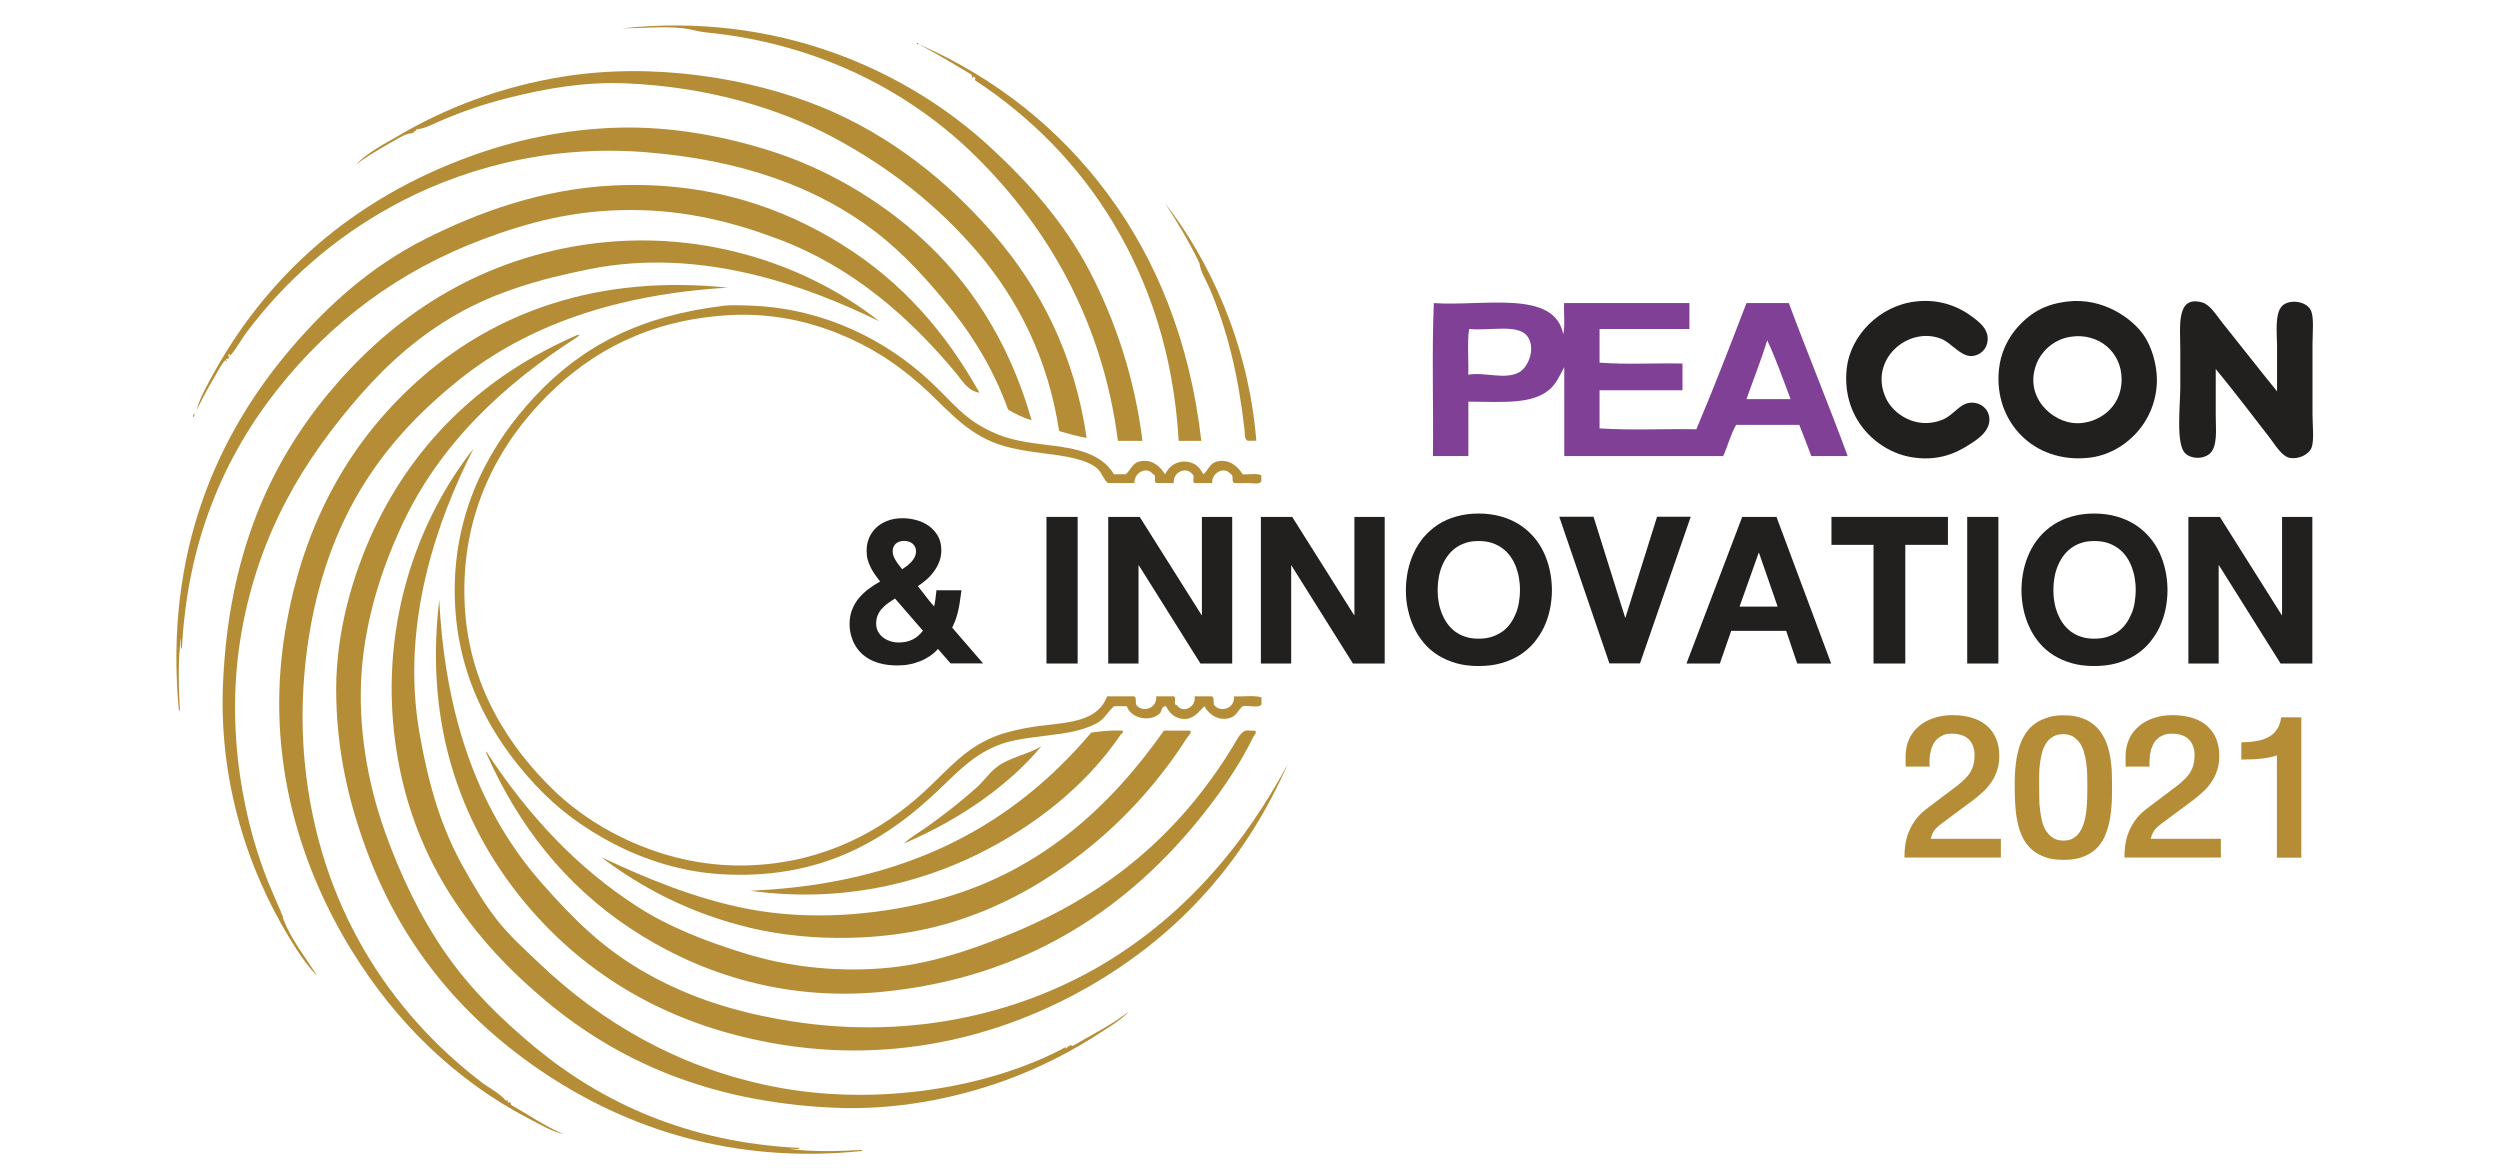 <?xml version="1.0" encoding="utf-8"?>
<!-- Generator: Adobe Illustrator 25.4.1, SVG Export Plug-In . SVG Version: 6.00 Build 0)  -->
<svg version="1.1" id="Layer_1" xmlns="http://www.w3.org/2000/svg" xmlns:xlink="http://www.w3.org/1999/xlink" x="0px" y="0px"
	 viewBox="0 0 170 80" style="enable-background:new 0 0 170 80;" xml:space="preserve">
<style type="text/css">
	.st0{fill-rule:evenodd;clip-rule:evenodd;fill:#221F1F;}
	.st1{fill-rule:evenodd;clip-rule:evenodd;fill:#804096;}
	.st2{fill-rule:evenodd;clip-rule:evenodd;fill:#B48D36;}
	.st3{fill:#221F1F;}
	.st4{fill:#B48D36;}
</style>
<g>
	<g>
		<g>
			<g>
				<g>
					<path class="st0" d="M130.28,20.5c1.64-0.19,2.96,0.36,3.94,1.12c0.59,0.45,0.99,0.87,0.94,1.53
						c-0.05,0.61-0.52,1.02-1.06,1.06c-0.78,0.05-1.38-0.89-2.12-1.18c-2.23-0.86-4.9,1.41-3.76,4c0.52,1.17,2.12,2.19,3.82,1.53
						c0.86-0.33,1.21-1.19,2.06-1.18c0.64,0.01,1.16,0.47,1.18,1.12c0.02,0.87-0.87,1.42-1.41,1.76c-0.99,0.64-2.24,1.12-3.94,0.82
						c-2.36-0.42-4.73-2.68-4.35-6.05C125.83,22.84,127.78,20.78,130.28,20.5z"/>
				</g>
				<g>
					<path class="st0" d="M140.62,20.5c2.38-0.27,4.32,1.13,5.11,2.23c0.59,0.82,0.94,2.06,0.94,3.11c-0.01,2.85-2.2,5.03-4.64,5.29
						c-3.78,0.4-6.43-2.49-6.11-5.93c0.11-1.21,0.59-2.03,0.94-2.53c0.38-0.53,0.94-1.07,1.47-1.41
						C138.92,20.89,139.58,20.62,140.62,20.5z M138.51,24.67c-0.94,2.29,1.03,4.08,2.7,4.11c1.36,0.03,3.07-0.97,3.06-3
						c-0.01-1.87-1.59-3.17-3.47-2.88C139.53,23.1,138.77,24.02,138.51,24.67z"/>
				</g>
				<g>
					<path class="st0" d="M154.84,26.61c0-1.11,0-1.97,0-3.11c0-0.79-0.18-2.17,0.35-2.7c0.46-0.46,1.62-0.35,1.94,0.29
						c0.24,0.48,0.12,1.53,0.12,2.29c0,1.43,0,3.23,0,4.76c0,0.8,0.12,1.8-0.06,2.29c-0.18,0.48-0.88,0.81-1.47,0.71
						c-0.56-0.1-0.99-0.87-1.41-1.41c-1.26-1.63-2.34-3.05-3.64-4.64c0,1.01,0,1.97,0,3.17c0,0.94,0.16,2.17-0.47,2.64
						c-0.41,0.31-1.16,0.33-1.59-0.06c-0.67-0.6-0.35-3.22-0.35-4.58c0-0.86,0-1.67,0-2.47c0-1.59-0.3-3.71,1.47-3.23
						c0.57,0.16,0.94,0.83,1.41,1.41C152.39,23.53,153.65,25.15,154.84,26.61z"/>
				</g>
			</g>
			<g>
				<g>
					<path class="st1" d="M106.3,22.73c0.14-0.59,0.02-1.43,0.06-2.12c2.84,0,5.68,0,8.52,0c0,0.59,0,1.18,0,1.76
						c-2.04,0-4.07,0-6.11,0c0,0.76,0,1.53,0,2.29c1.76,0.14,3.78,0.02,5.64,0.06c0,0.61,0,1.21,0,1.82c-1.88,0-3.76,0-5.64,0
						c0,0.86,0,1.72,0,2.59c2.08,0.14,4.41,0.02,6.58,0.06c1.19-2.8,2.3-5.69,3.41-8.58c0.96,0,1.92,0,2.88,0
						c1.3,3.5,2.71,6.89,4,10.4c-0.82,0-1.65,0-2.47,0c-0.27-0.71-0.54-1.42-0.82-2.12c-1.43,0-2.86,0-4.29,0
						c-0.37,0.63-0.57,1.43-0.88,2.12c-3.6,0-7.21,0-10.81,0c0-2.02,0-4.03,0-6.05c-0.3,0.55-0.49,1.02-0.88,1.41
						c-1.18,1.17-3.29,0.95-5.64,0.94c0,1.23,0,2.47,0,3.7c-0.8,0-1.61,0-2.41,0c0.04-3.45-0.08-7.05,0.06-10.4
						C100.91,20.84,105.71,19.67,106.3,22.73z M103.31,25.31c0.66-0.37,1.14-1.7,0.53-2.47c-0.65-0.82-2.5-0.33-3.94-0.47
						c-0.14,0.92-0.02,2.1-0.06,3.11C100.95,25.28,102.36,25.85,103.31,25.31z M118.76,27.14c1,0,2,0,3,0
						c-0.51-1.35-0.99-2.73-1.59-4C119.75,24.52,119.23,25.8,118.76,27.14z"/>
				</g>
			</g>
		</g>
		<g>
			<g>
				<path class="st2" d="M77.69,29.98c-0.56,0-1.11,0-1.67,0c-1.06-8.19-4.78-14.47-9.55-19.23c-4.33-4.33-10.61-7.79-18.5-8.55
					c-0.47-0.05-0.98-0.21-1.47-0.27c-1.42-0.16-2.76-0.01-4.21,0c10.47-1.14,19.28,2.76,25.05,8.08c2.68,2.47,5.02,5.13,6.75,8.42
					C75.84,21.79,77.15,25.68,77.69,29.98z"/>
			</g>
			<g>
				<path class="st2" d="M66.6,26.7c-0.79-0.11-1.17-0.82-1.6-1.34c-3.12-3.74-6.96-7.17-12.02-9.08c-3.07-1.16-6.31-2-10.08-2
					c-3.86,0-6.99,0.84-10.09,2c-5.76,2.17-10.35,5.66-13.96,10.22c-3.57,4.52-6.12,10.27-6.48,17.63
					c-0.15-0.11-0.02-0.51-0.07-0.73c-0.2,1.43-0.16,3.29-0.07,4.81c0.02,0.12-0.06,0.14-0.07,0.07
					c-1.01-10.87,2.72-18.86,7.68-24.65c2.49-2.9,5.36-5.49,9.02-7.35c3.66-1.85,8.01-3.44,12.89-3.67
					c6.44-0.3,11.5,1.52,15.49,4.01C61.3,19.14,64.3,22.58,66.6,26.7z"/>
			</g>
			<g>
				<path class="st2" d="M75.75,32.25c0.27,0,0.53,0,0.8,0c0.33-0.27,0.44-0.75,0.93-0.87c0.84-0.2,1.41,0.33,1.74,0.87
					c0.31-0.61,0.93-1.03,1.74-0.8c0.45,0.13,0.65,0.42,0.87,0.8c0.33-0.27,0.44-0.76,0.93-0.87c0.83-0.19,1.41,0.33,1.74,0.87
					c0.4,0.04,0.98-0.09,1.27,0.07c0,0.13,0,0.27,0,0.4c-0.11,0.25-0.56,0.13-0.87,0.13c-0.33,0.01-0.67,0-0.93,0
					c-0.28-0.01-0.04-0.54-0.27-0.6c-0.44-0.58-1.33-0.1-1.27,0.6c-0.38,0-0.76,0-1.14,0c-0.3,0.03-0.01-0.52-0.2-0.6
					c-0.44-0.56-1.35-0.15-1.27,0.6c-0.38,0-0.76,0-1.14,0c-0.3,0.01,0-0.58-0.27-0.6c-0.45-0.59-1.31-0.09-1.27,0.6
					c-0.6,0-1.2,0-1.8,0c-0.37-0.34-0.41-0.72-0.73-1c-0.73-0.62-2.16-0.84-3.47-1c-1.37-0.17-2.68-0.38-3.67-0.8
					c-2.09-0.88-3.24-2.45-4.94-3.94c-1.69-1.48-3.37-2.55-5.48-3.41c-2.13-0.87-4.65-1.43-7.48-1.27
					c-5.4,0.32-9.32,2.44-12.36,5.48c-3.14,3.14-5.93,7.82-5.61,14.23c0.27,5.52,3.05,9.71,6.08,12.62
					c1.57,1.51,3.52,2.78,5.68,3.67c2.18,0.91,4.87,1.56,7.88,1.4c4.92-0.25,8.74-2.35,11.62-5.01c1.58-1.46,2.66-2.83,4.61-3.67
					c0.91-0.39,2.24-0.67,3.34-0.8c1.95-0.24,3.85-0.31,4.47-2c0.6,0,1.2,0,1.8,0c0.24,0.02,0.1,0.43,0.2,0.6
					c0.45,0.56,1.43,0.18,1.34-0.6c0.38,0,0.76,0,1.14,0c0.32-0.03-0.04,0.62,0.27,0.6c0.39,0.6,1.34,0.13,1.2-0.6
					c0.38,0,0.76,0,1.14,0c0.24,0.02,0.1,0.43,0.2,0.6c0.45,0.56,1.44,0.18,1.34-0.6c0.6,0.04,1.38-0.09,1.87,0.07
					c0,0.16,0,0.31,0,0.47c-0.17,0.3-0.88,0.05-1.27,0.13c-0.33,0.25-0.41,0.66-0.87,0.8c-0.74,0.23-1.43-0.2-1.74-0.8
					c-0.37,0.34-0.68,0.86-1.34,0.87c-0.59,0.01-1.04-0.36-1.27-0.87c-0.3-0.01-0.29,0.29-0.4,0.47c-0.67,0.66-2,0.36-2.27-0.47
					c-0.29,0-0.58,0-0.87,0c-0.51,0.49-0.64,0.86-1.14,1.14c-1.83,1.04-4.78,0.71-6.81,1.54c-1.92,0.78-3.02,2.19-4.68,3.67
					c-3.35,3.01-7.63,5.44-14.03,5.08c-2.76-0.16-5.29-1-7.35-2.07c-2.06-1.07-3.82-2.37-5.34-4.01c-2.96-3.18-5.48-7.49-5.48-13.22
					c0-5.7,2.52-10.06,5.48-13.22c3.19-3.41,7.15-5.46,12.82-6.14c0.46-0.06,1.35-0.03,2,0c4.97,0.22,9.08,2.43,11.89,5.01
					c1.72,1.57,2.44,2.8,4.74,3.74c1.02,0.42,2.22,0.58,3.47,0.73C73.29,30.49,74.93,30.88,75.75,32.25z"/>
			</g>
			<g>
				<path class="st2" d="M76.28,49.68c0.23,0.06-0.07,0.27-0.07,0.27c-2.33,3.44-5.81,6.21-9.75,8.15
					c-4.1,2.01-9.37,3.31-15.43,2.47c10.85-0.46,17.99-4.63,23.17-10.75C74.85,49.72,75.51,49.65,76.28,49.68z"/>
			</g>
			<g>
				<path class="st2" d="M81.69,29.98c-0.51,0-1.02,0-1.54,0c-0.34-5.95-2.04-10.79-4.41-14.76c-2.38-3.97-5.59-7.23-9.42-9.75
					c-0.11-0.18,0.2-0.06-0.13-0.27c-0.07,0.21-0.08,0.05-0.13-0.13C64.88,4.36,63.69,3.65,62.46,3c-0.28,0.06-0.01-0.2,0,0
					c5.31,2.32,9.64,5.82,12.89,10.22C78.6,17.61,80.91,23.16,81.69,29.98z"/>
			</g>
			<g>
				<path class="st2" d="M24.19,11.21c0.79-0.84,1.88-1.38,2.94-2c3.11-1.83,6.91-3.33,11.22-4.01c6.21-0.98,12.73,0.13,17.5,2.07
					c4.64,1.89,8.59,5.04,11.69,8.62c3.19,3.68,5.54,8.23,6.35,13.89c-0.66-0.12-1.27-0.29-1.87-0.47
					c-0.75-4.95-2.81-8.95-5.54-12.16c-2.73-3.19-6-5.77-9.82-7.81c-3.78-2.02-8.57-3.43-14.03-3.67c-2.85-0.13-5.5,0.35-7.88,0.94
					c-1.79,0.44-3.39,0.99-4.94,1.67c-0.49,0.22-1.01,0.48-1.54,0.53c0.16,0.17-0.16,0.08-0.13,0.07c-0.01,0,0.12,0.14,0,0.13
					C28,9,28.06,9.08,27.99,9.07c-0.39-0.02-1.09,0.45-1.6,0.73C25.61,10.25,24.75,10.76,24.19,11.21z"/>
			</g>
			<g>
				<path class="st2" d="M15.64,24.1c-0.25-0.07-0.02,0.21-0.07,0.27c0,0-0.16,0.01-0.2,0.07c-0.02,0.03,0.1,0.1,0.07,0.13
					c-0.02,0.02-0.1-0.1-0.13-0.07c-0.27,0.28-0.53,0.82-0.8,1.27c-0.41,0.69-0.82,1.46-1.14,2.14c0.17-0.7,0.53-1.37,0.87-2
					c3.75-7.07,9.7-12.37,17.77-15.29c2.97-1.08,6.31-1.83,10.02-1.94c3.74-0.1,7.36,0.62,10.42,1.6c3.08,0.99,5.73,2.45,7.95,4.07
					c4.69,3.45,7.98,8.04,9.75,14.23c-0.6-0.18-1.12-0.44-1.6-0.73c-0.92-2.55-2.24-4.78-3.81-6.75c-1.55-1.94-3.23-3.82-5.21-5.34
					c-4.03-3.09-9.2-4.9-15.63-5.41c-6.92-0.55-12.87,1.28-17.23,3.67c-3.96,2.17-7.26,5.07-9.88,8.55
					c-0.36,0.48-0.66,1.05-1.07,1.54C15.67,24.14,15.5,24.37,15.64,24.1z"/>
			</g>
			<g>
				<path class="st2" d="M79.22,13.81c2.98,3.84,5.66,9.44,6.21,16.16c-0.2,0-0.4,0-0.6,0c-0.24-0.16-0.17-0.51-0.2-0.73
					c-0.42-3.7-1.16-6.8-2.4-9.68c-0.25-0.57-0.6-1.1-0.67-1.67C80.87,16.44,80.06,15.11,79.22,13.81z"/>
			</g>
			<g>
				<path class="st2" d="M21.58,66.38c-0.51-0.53-0.99-1.16-1.4-1.8c-2.91-4.49-5.36-10.79-5.01-18.23c0.2-4.28,0.95-7.86,2.2-11.15
					c1.23-3.22,2.94-6,4.94-8.42c3.94-4.75,9.32-8.71,16.7-10.02c8.5-1.51,16.06,1.35,20.77,5.08c-4.87-2.37-12.07-5.07-19.7-3.54
					c-3.45,0.69-6.39,1.57-9.02,3.07c-2.55,1.46-4.64,3.3-6.55,5.48c-3.84,4.39-6.88,9.35-8.08,16.1
					c-1.16,6.53,0.08,13.21,2.2,17.97c0.17,0.39,0.32,0.74,0.47,1.07c0.01,0.01,0.03,0.15,0.07,0.2c0.16,0.21-0.04-0.04,0.13,0.4
					C19.86,63.98,20.78,65.1,21.58,66.38z"/>
			</g>
			<g>
				<path class="st2" d="M38.35,77.13c-0.82-0.19-1.56-0.63-2.27-1c-5.11-2.64-9.15-6.61-12.16-11.49
					C20.58,59.23,17.96,51.7,19.38,43c1.25-7.63,4.6-13.31,9.48-17.5c4.83-4.14,11.62-6.87,20.64-5.94
					c-7.6,0.45-13.67,2.57-18.3,6.28c-4.7,3.77-8.07,8.27-9.68,14.89c-0.86,3.53-1.15,7.46-0.8,11.09
					c0.94,9.81,5.86,17.06,12.02,21.77c0.56,0.43,1.22,0.72,1.67,1.27c0.2-0.23,0.02,0.3,0.27,0.07c-0.07-0.14,0.07,0.09,0.07,0.2
					C35.94,75.8,37.03,76.58,38.35,77.13z"/>
			</g>
			<g>
				<path class="st2" d="M54.38,78.06c-0.09,0.15-0.46,0.02-0.67,0.07c1.43,0.2,3.29,0.16,4.81,0.07c0.12-0.02,0.14,0.06,0.07,0.07
					c-8.89,0.91-16.01-1.63-21.44-5.21c-5.49-3.63-9.64-8.49-12.09-14.89c-1.29-3.38-2.21-7.11-2.2-11.35
					c0.01-3.96,1.16-7.83,2.6-10.89c2.88-6.09,7.63-10.49,13.82-13.16c0.28,0.01,0.01,0.04,0,0.13c-4.97,3.2-9.42,7.27-12.02,12.96
					c-1.31,2.85-2.41,6.23-2.67,9.82c-0.27,3.74,0.41,7.54,1.54,10.75c1.09,3.09,2.45,5.9,4.14,8.35c1.7,2.45,3.76,4.48,6.08,6.41
					C40.9,74.96,46.77,77.7,54.38,78.06z"/>
			</g>
			<g>
				<path class="st2" d="M13.17,28.38C13,28.2,13.36,27.99,13.17,28.38L13.17,28.38z"/>
			</g>
			<g>
				<path class="st2" d="M32.2,30.51c-2.44,4.78-4.99,11.86-3.67,19.37c0.63,3.59,1.49,6.41,2.94,9.02
					c0.73,1.31,1.45,2.55,2.34,3.67c0.86,1.09,1.92,2.04,2.94,3.01c4.05,3.84,9.23,6.97,15.7,8.28c7.25,1.47,15.05,0.04,20.04-2.67
					c-0.14,0.26,0.18-0.01,0.13-0.07c0.2,0.14-0.04-0.15,0.33,0c1.28-0.76,2.67-1.43,3.81-2.34c-0.51,0.57-1.2,0.96-1.87,1.4
					c-1.93,1.27-4.24,2.47-6.68,3.34c-3.3,1.17-7.32,2.01-11.62,1.8c-8.45-0.4-14.64-3.21-19.5-7.28
					c-4.84-4.05-8.86-9.3-10.09-16.76C25.59,42.74,28.42,35.28,32.2,30.51z"/>
			</g>
			<g>
				<path class="st2" d="M29.87,40.8c0.42,8.3,2.84,14.59,7.01,19.3c2.14,2.42,4.13,4.42,7.08,6.08c2.79,1.58,5.96,2.66,9.88,3.27
					c8.57,1.34,16.03-0.77,21.37-4.01c5.47-3.32,9.47-8.08,12.36-13.49c-2.74,6.24-6.9,11.06-12.56,14.56
					c-5.46,3.38-13.03,5.92-21.77,4.54c-7.66-1.21-13.38-4.69-17.5-9.62C31.68,56.57,28.79,49.79,29.87,40.8z"/>
			</g>
			<g>
				<path class="st2" d="M79.15,49.68c0.58,0,1.16,0,1.74,0c0.24,0.07-0.11,0.39-0.2,0.53c-1.76,2.76-4.03,5.32-6.61,7.41
					c-2.79,2.26-5.97,4.13-9.75,5.21c-4.12,1.18-9.15,1.25-13.29,0.27c-4.03-0.96-7.38-2.7-10.15-4.81
					c2.85,1.34,6.35,2.84,10.09,3.54c4.08,0.76,8.43,0.43,12.29-0.53C70.58,59.47,75.45,54.92,79.15,49.68z"/>
			</g>
			<g>
				<path class="st2" d="M33.07,51.22c-0.01-0.17,0.08-0.11,0.07,0c2.74,4.14,5.98,7.73,10.29,10.49c2.07,1.32,4.56,2.31,7.28,3.14
					c2.76,0.84,5.87,1.25,9.22,1c3.01-0.22,5.79-1.15,8.28-2.14c6.96-2.74,11.95-6.93,15.63-12.96c0.16-0.25,0.49-0.98,0.87-1.07
					c0.17-0.04,0.29,0.03,0.6,0c0.22,0.08-0.04,0.35-0.07,0.4c-1.05,2.17-2.55,4.25-4.07,6.08c-4.82,5.76-11.55,10.36-21.24,11.29
					c-7.02,0.67-12.84-1.51-17.1-4.34C38.42,60.17,35.27,56.18,33.07,51.22z"/>
			</g>
			<g>
				<path class="st2" d="M70.81,50.75c-2.3,2.75-5.65,5.03-9.35,6.61c0.52-0.47,1.11-0.8,1.67-1.2c1.1-0.79,2.22-1.66,3.27-2.6
					c0.52-0.47,0.94-1.1,1.47-1.47C68.7,51.5,69.88,51.3,70.81,50.75z"/>
			</g>
		</g>
		<g>
			<g>
				<path class="st3" d="M63.78,44.13c-0.16,0.19-0.35,0.35-0.56,0.49c-0.21,0.14-0.43,0.26-0.67,0.35
					c-0.24,0.09-0.48,0.17-0.74,0.21c-0.25,0.05-0.51,0.07-0.76,0.07c-0.48,0-0.89-0.05-1.24-0.15c-0.35-0.1-0.65-0.23-0.89-0.4
					c-0.24-0.16-0.44-0.35-0.59-0.55c-0.15-0.2-0.27-0.41-0.35-0.62c-0.08-0.21-0.14-0.41-0.17-0.6c-0.03-0.19-0.04-0.36-0.04-0.49
					c0-0.36,0.06-0.69,0.17-0.97c0.11-0.29,0.26-0.55,0.45-0.78c0.19-0.23,0.41-0.44,0.66-0.63c0.25-0.19,0.52-0.36,0.8-0.52
					c-0.13-0.16-0.25-0.32-0.36-0.48c-0.11-0.16-0.21-0.32-0.29-0.49c-0.08-0.17-0.15-0.34-0.2-0.52c-0.05-0.18-0.07-0.38-0.07-0.6
					c0-0.3,0.05-0.58,0.16-0.85c0.11-0.27,0.27-0.5,0.47-0.7c0.21-0.2,0.46-0.36,0.77-0.48c0.3-0.12,0.65-0.18,1.05-0.18
					c0.34,0,0.66,0.05,0.98,0.14c0.32,0.09,0.6,0.23,0.84,0.41c0.24,0.18,0.44,0.41,0.59,0.68c0.15,0.27,0.22,0.59,0.22,0.95
					c0,0.27-0.04,0.52-0.13,0.75c-0.09,0.24-0.21,0.46-0.35,0.66s-0.32,0.4-0.51,0.57c-0.2,0.17-0.4,0.33-0.61,0.46
					c0.11,0.13,0.21,0.25,0.29,0.36c0.08,0.1,0.16,0.21,0.24,0.31c0.08,0.1,0.16,0.21,0.25,0.32c0.09,0.11,0.2,0.24,0.33,0.39
					c0.04-0.17,0.07-0.34,0.09-0.51c0.02-0.18,0.05-0.37,0.07-0.59h1.7c-0.04,0.33-0.08,0.61-0.12,0.85
					c-0.04,0.24-0.08,0.45-0.13,0.65c-0.05,0.19-0.1,0.37-0.16,0.53c-0.06,0.16-0.14,0.33-0.22,0.51l2.1,2.43h-2.21L63.78,44.13z
					 M60.86,40.7c-0.17,0.11-0.34,0.22-0.49,0.33c-0.16,0.11-0.29,0.24-0.41,0.37c-0.12,0.13-0.21,0.28-0.28,0.45
					c-0.07,0.16-0.1,0.35-0.1,0.56c0,0.2,0.04,0.38,0.13,0.54c0.09,0.16,0.2,0.29,0.34,0.4c0.14,0.11,0.31,0.19,0.49,0.25
					c0.18,0.06,0.37,0.09,0.57,0.09c0.36,0,0.68-0.07,0.94-0.2c0.27-0.13,0.5-0.33,0.71-0.6L60.86,40.7z M60.7,37.49
					c0,0.1,0.02,0.19,0.05,0.29c0.03,0.1,0.08,0.2,0.14,0.3c0.06,0.1,0.13,0.21,0.21,0.31c0.08,0.1,0.16,0.21,0.25,0.32
					c0.11-0.08,0.23-0.16,0.34-0.24c0.11-0.09,0.21-0.18,0.3-0.28c0.09-0.1,0.16-0.21,0.22-0.33c0.05-0.12,0.08-0.24,0.08-0.37
					c0-0.1-0.02-0.19-0.05-0.27c-0.04-0.09-0.09-0.16-0.16-0.23c-0.07-0.06-0.16-0.12-0.26-0.15c-0.1-0.04-0.22-0.06-0.35-0.06
					c-0.1,0-0.19,0.01-0.28,0.04c-0.09,0.03-0.18,0.07-0.25,0.13c-0.07,0.06-0.13,0.13-0.17,0.22C60.72,37.27,60.7,37.37,60.7,37.49
					z"/>
			</g>
			<g>
				<path class="st3" d="M73.28,35.15v9.97h-2.12v-9.97H73.28z"/>
			</g>
			<g>
				<path class="st3" d="M75.36,35.15h2.14l4.21,6.68h0.02v-6.68h2.06v9.97h-2.16l-4.19-6.68h-0.02v6.68h-2.06V35.15z"/>
			</g>
			<g>
				<path class="st3" d="M85.73,35.15h2.14l4.21,6.68h0.02v-6.68h2.06v9.97H92l-4.19-6.68H87.8v6.68h-2.06V35.15z"/>
			</g>
			<g>
				<path class="st3" d="M95.6,40.13c0-0.45,0.05-0.9,0.14-1.33c0.09-0.43,0.23-0.84,0.41-1.23c0.18-0.39,0.41-0.74,0.68-1.06
					c0.27-0.32,0.6-0.6,0.96-0.84c0.37-0.24,0.78-0.42,1.24-0.55c0.46-0.13,0.96-0.2,1.51-0.2c0.56,0,1.06,0.07,1.53,0.2
					c0.46,0.13,0.88,0.32,1.25,0.55c0.37,0.24,0.69,0.52,0.97,0.84c0.28,0.32,0.51,0.68,0.69,1.06c0.18,0.39,0.32,0.8,0.41,1.23
					c0.09,0.43,0.14,0.88,0.14,1.33c0,0.45-0.05,0.89-0.14,1.32c-0.09,0.43-0.23,0.84-0.41,1.22c-0.18,0.38-0.42,0.73-0.69,1.06
					c-0.28,0.32-0.6,0.6-0.97,0.83c-0.37,0.23-0.78,0.41-1.25,0.54c-0.46,0.13-0.97,0.19-1.53,0.19c-0.55,0-1.06-0.06-1.51-0.19
					c-0.46-0.13-0.87-0.31-1.24-0.54c-0.37-0.23-0.69-0.51-0.96-0.83c-0.27-0.32-0.5-0.67-0.68-1.06c-0.18-0.38-0.32-0.79-0.41-1.22
					C95.64,41.03,95.6,40.58,95.6,40.13z M97.76,40.13c0,0.27,0.02,0.54,0.07,0.81c0.04,0.27,0.12,0.53,0.21,0.77
					c0.1,0.24,0.22,0.47,0.37,0.68c0.15,0.21,0.32,0.39,0.53,0.55c0.21,0.15,0.44,0.28,0.71,0.36c0.27,0.09,0.56,0.13,0.89,0.13
					c0.34,0,0.64-0.04,0.91-0.13c0.27-0.09,0.51-0.21,0.72-0.36c0.21-0.15,0.39-0.34,0.54-0.55c0.15-0.21,0.27-0.44,0.37-0.68
					c0.1-0.24,0.17-0.5,0.21-0.77c0.04-0.27,0.07-0.54,0.07-0.81s-0.02-0.54-0.07-0.82c-0.04-0.27-0.12-0.53-0.21-0.78
					c-0.1-0.25-0.22-0.48-0.37-0.69c-0.15-0.21-0.33-0.4-0.54-0.55c-0.21-0.16-0.45-0.28-0.72-0.37c-0.27-0.09-0.57-0.13-0.91-0.13
					c-0.33,0-0.63,0.04-0.89,0.13c-0.27,0.09-0.5,0.21-0.71,0.37s-0.38,0.34-0.53,0.55c-0.15,0.21-0.27,0.44-0.37,0.69
					c-0.1,0.25-0.17,0.5-0.21,0.78C97.78,39.59,97.76,39.86,97.76,40.13z"/>
			</g>
			<g>
				<path class="st3" d="M109.44,45.11l-3.41-9.97h2.33l2.16,6.89l2.16-6.89h2.29l-3.45,9.97H109.44z"/>
			</g>
			<g>
				<path class="st3" d="M118.47,35.15h2.33l3.72,9.97h-2.31l-0.75-2.22h-3.74l-0.77,2.22h-2.27L118.47,35.15z M118.29,41.25h2.59
					l-1.27-3.66h-0.02L118.29,41.25z"/>
			</g>
			<g>
				<path class="st3" d="M124.54,37.05v-1.9h7.92v1.9h-2.9v8.07h-2.16v-8.07H124.54z"/>
			</g>
			<g>
				<path class="st3" d="M135.89,35.15v9.97h-2.12v-9.97H135.89z"/>
			</g>
			<g>
				<path class="st3" d="M137.46,40.13c0-0.45,0.05-0.9,0.14-1.33c0.09-0.43,0.23-0.84,0.41-1.23c0.18-0.39,0.41-0.74,0.68-1.06
					c0.27-0.32,0.6-0.6,0.96-0.84c0.37-0.24,0.78-0.42,1.24-0.55c0.46-0.13,0.96-0.2,1.51-0.2c0.56,0,1.06,0.07,1.53,0.2
					c0.46,0.13,0.88,0.32,1.25,0.55c0.37,0.24,0.69,0.52,0.97,0.84c0.28,0.32,0.51,0.68,0.69,1.06c0.18,0.39,0.32,0.8,0.41,1.23
					c0.09,0.43,0.14,0.88,0.14,1.33c0,0.45-0.05,0.89-0.14,1.32c-0.09,0.43-0.23,0.84-0.41,1.22c-0.18,0.38-0.42,0.73-0.69,1.06
					c-0.28,0.32-0.6,0.6-0.97,0.83c-0.37,0.23-0.78,0.41-1.25,0.54c-0.46,0.13-0.97,0.19-1.53,0.19c-0.55,0-1.06-0.06-1.51-0.19
					c-0.46-0.13-0.87-0.31-1.24-0.54c-0.37-0.23-0.69-0.51-0.96-0.83c-0.27-0.32-0.5-0.67-0.68-1.06c-0.18-0.38-0.32-0.79-0.41-1.22
					C137.51,41.03,137.46,40.58,137.46,40.13z M139.63,40.13c0,0.27,0.02,0.54,0.07,0.81c0.04,0.27,0.12,0.53,0.21,0.77
					c0.1,0.24,0.22,0.47,0.37,0.68c0.15,0.21,0.32,0.39,0.53,0.55c0.21,0.15,0.44,0.28,0.71,0.36c0.27,0.09,0.56,0.13,0.89,0.13
					c0.34,0,0.64-0.04,0.91-0.13c0.27-0.09,0.51-0.21,0.72-0.36c0.21-0.15,0.39-0.34,0.54-0.55c0.15-0.21,0.27-0.44,0.37-0.68
					c0.1-0.24,0.17-0.5,0.21-0.77c0.04-0.27,0.07-0.54,0.07-0.81s-0.02-0.54-0.07-0.82c-0.04-0.27-0.12-0.53-0.21-0.78
					c-0.1-0.25-0.22-0.48-0.37-0.69c-0.15-0.21-0.33-0.4-0.54-0.55c-0.21-0.16-0.45-0.28-0.72-0.37c-0.27-0.09-0.57-0.13-0.91-0.13
					c-0.33,0-0.63,0.04-0.89,0.13c-0.27,0.09-0.5,0.21-0.71,0.37s-0.38,0.34-0.53,0.55c-0.15,0.21-0.27,0.44-0.37,0.69
					c-0.1,0.25-0.17,0.5-0.21,0.78C139.65,39.59,139.63,39.86,139.63,40.13z"/>
			</g>
			<g>
				<path class="st3" d="M148.81,35.15h2.14l4.21,6.68h0.02v-6.68h2.06v9.97h-2.16l-4.19-6.68h-0.02v6.68h-2.06V35.15z"/>
			</g>
		</g>
	</g>
</g>
<g>
	<path class="st4" d="M131.99,56.03c-0.2,0.15-0.36,0.3-0.47,0.46c-0.11,0.16-0.19,0.35-0.23,0.55h4.77v1.27h-6.56
		c0-0.29,0.02-0.58,0.06-0.86c0.04-0.29,0.11-0.56,0.22-0.84c0.11-0.27,0.25-0.54,0.43-0.8c0.18-0.26,0.41-0.5,0.69-0.73l2.25-1.7
		c0.19-0.15,0.35-0.3,0.49-0.44s0.26-0.29,0.35-0.45c0.09-0.16,0.17-0.33,0.21-0.52c0.05-0.19,0.07-0.4,0.07-0.64
		c0-0.2-0.03-0.39-0.09-0.56c-0.06-0.17-0.15-0.33-0.27-0.46c-0.12-0.13-0.28-0.24-0.48-0.31c-0.2-0.07-0.43-0.11-0.71-0.11
		c-0.23,0-0.42,0.03-0.58,0.1s-0.3,0.15-0.42,0.27c-0.12,0.11-0.21,0.24-0.28,0.39c-0.07,0.15-0.13,0.3-0.16,0.47
		c-0.04,0.16-0.06,0.33-0.07,0.51c-0.01,0.17-0.01,0.34,0,0.5h-1.63v-0.74c0-0.39,0.08-0.75,0.22-1.09s0.36-0.63,0.64-0.88
		c0.28-0.25,0.61-0.44,1.01-0.58c0.39-0.14,0.84-0.21,1.33-0.21c0.52,0,0.98,0.07,1.38,0.2c0.4,0.13,0.73,0.32,0.99,0.56
		c0.26,0.24,0.46,0.53,0.6,0.87c0.13,0.34,0.2,0.71,0.2,1.12c0,0.35-0.04,0.66-0.13,0.95s-0.21,0.56-0.38,0.81
		c-0.16,0.25-0.36,0.49-0.6,0.71c-0.24,0.22-0.5,0.44-0.79,0.65L131.99,56.03z"/>
	<path class="st4" d="M140.32,48.64c0.4,0,0.76,0.04,1.06,0.13c0.31,0.09,0.58,0.21,0.81,0.37c0.23,0.16,0.43,0.34,0.59,0.55
		c0.16,0.21,0.29,0.44,0.4,0.69c0.11,0.25,0.19,0.5,0.25,0.77c0.06,0.27,0.11,0.54,0.13,0.8c0.03,0.27,0.05,0.53,0.05,0.79
		c0.01,0.26,0.01,0.5,0.01,0.73c0,0.27,0,0.55-0.01,0.84c-0.01,0.29-0.03,0.57-0.06,0.86c-0.03,0.29-0.08,0.56-0.14,0.84
		c-0.06,0.27-0.15,0.53-0.25,0.78s-0.24,0.47-0.4,0.68s-0.36,0.38-0.59,0.53s-0.5,0.27-0.8,0.35c-0.3,0.08-0.66,0.12-1.05,0.12
		c-0.53,0-0.98-0.07-1.35-0.22s-0.68-0.34-0.92-0.59c-0.25-0.25-0.44-0.54-0.58-0.87s-0.25-0.68-0.31-1.05
		c-0.07-0.37-0.11-0.75-0.13-1.13s-0.03-0.76-0.03-1.12c0-0.23,0-0.47,0.01-0.73c0.01-0.26,0.03-0.52,0.06-0.79
		c0.03-0.27,0.08-0.54,0.14-0.8c0.06-0.27,0.14-0.52,0.25-0.77c0.11-0.25,0.24-0.48,0.4-0.69s0.36-0.4,0.59-0.55
		c0.23-0.16,0.5-0.28,0.81-0.37C139.56,48.68,139.92,48.64,140.32,48.64z M140.32,57.16c0.26,0,0.48-0.05,0.66-0.16
		c0.18-0.11,0.33-0.25,0.45-0.44c0.12-0.18,0.22-0.4,0.29-0.64c0.07-0.25,0.12-0.51,0.15-0.78c0.03-0.28,0.05-0.56,0.06-0.85
		c0.01-0.29,0.01-0.58,0.01-0.85c0-0.25,0-0.52-0.01-0.79c-0.01-0.27-0.03-0.54-0.07-0.8c-0.04-0.26-0.09-0.51-0.16-0.74
		c-0.07-0.23-0.16-0.44-0.29-0.61s-0.27-0.31-0.45-0.42c-0.18-0.1-0.4-0.16-0.66-0.16c-0.28,0-0.51,0.06-0.7,0.17
		c-0.19,0.12-0.35,0.27-0.47,0.46c-0.12,0.19-0.22,0.41-0.28,0.66c-0.06,0.25-0.11,0.5-0.14,0.76c-0.03,0.26-0.05,0.52-0.05,0.77
		s0,0.48,0,0.69c0,0.28,0,0.56,0.01,0.85c0,0.29,0.02,0.58,0.06,0.85s0.08,0.54,0.15,0.78c0.07,0.25,0.16,0.46,0.29,0.64
		c0.12,0.18,0.28,0.33,0.46,0.44S140.04,57.16,140.32,57.16z"/>
	<path class="st4" d="M146.95,56.03c-0.2,0.15-0.36,0.3-0.47,0.46c-0.11,0.16-0.19,0.35-0.23,0.55h4.77v1.27h-6.56
		c0-0.29,0.02-0.58,0.06-0.86c0.04-0.29,0.11-0.56,0.22-0.84c0.11-0.27,0.25-0.54,0.43-0.8c0.18-0.26,0.41-0.5,0.69-0.73l2.25-1.7
		c0.19-0.15,0.35-0.3,0.49-0.44s0.26-0.29,0.35-0.45c0.09-0.16,0.17-0.33,0.21-0.52c0.05-0.19,0.07-0.4,0.07-0.64
		c0-0.2-0.03-0.39-0.09-0.56c-0.06-0.17-0.15-0.33-0.27-0.46c-0.12-0.13-0.28-0.24-0.48-0.31c-0.2-0.07-0.43-0.11-0.71-0.11
		c-0.23,0-0.42,0.03-0.58,0.1s-0.3,0.15-0.42,0.27c-0.12,0.11-0.21,0.24-0.28,0.39c-0.07,0.15-0.13,0.3-0.16,0.47
		c-0.04,0.16-0.06,0.33-0.07,0.51c-0.01,0.17-0.01,0.34,0,0.5h-1.63v-0.74c0-0.39,0.08-0.75,0.22-1.09s0.36-0.63,0.64-0.88
		c0.28-0.25,0.61-0.44,1.01-0.58c0.39-0.14,0.84-0.21,1.33-0.21c0.52,0,0.98,0.07,1.38,0.2c0.4,0.13,0.73,0.32,0.99,0.56
		c0.26,0.24,0.46,0.53,0.6,0.87c0.13,0.34,0.2,0.71,0.2,1.12c0,0.35-0.04,0.66-0.13,0.95s-0.21,0.56-0.38,0.81
		c-0.16,0.25-0.36,0.49-0.6,0.71c-0.24,0.22-0.5,0.44-0.79,0.65L146.95,56.03z"/>
	<path class="st4" d="M154.83,51.36c-0.25,0.1-0.59,0.17-1,0.22c-0.41,0.05-0.89,0.07-1.42,0.07v-1.17c0.41-0.01,0.77-0.04,1.09-0.1
		s0.59-0.16,0.81-0.29c0.23-0.13,0.41-0.31,0.54-0.52c0.14-0.21,0.23-0.48,0.27-0.79h1.37v9.54h-1.66V51.36z"/>
</g>
<g>
</g>
<g>
</g>
<g>
</g>
<g>
</g>
<g>
</g>
<g>
</g>
<g>
</g>
<g>
</g>
<g>
</g>
<g>
</g>
<g>
</g>
<g>
</g>
<g>
</g>
<g>
</g>
<g>
</g>
</svg>
